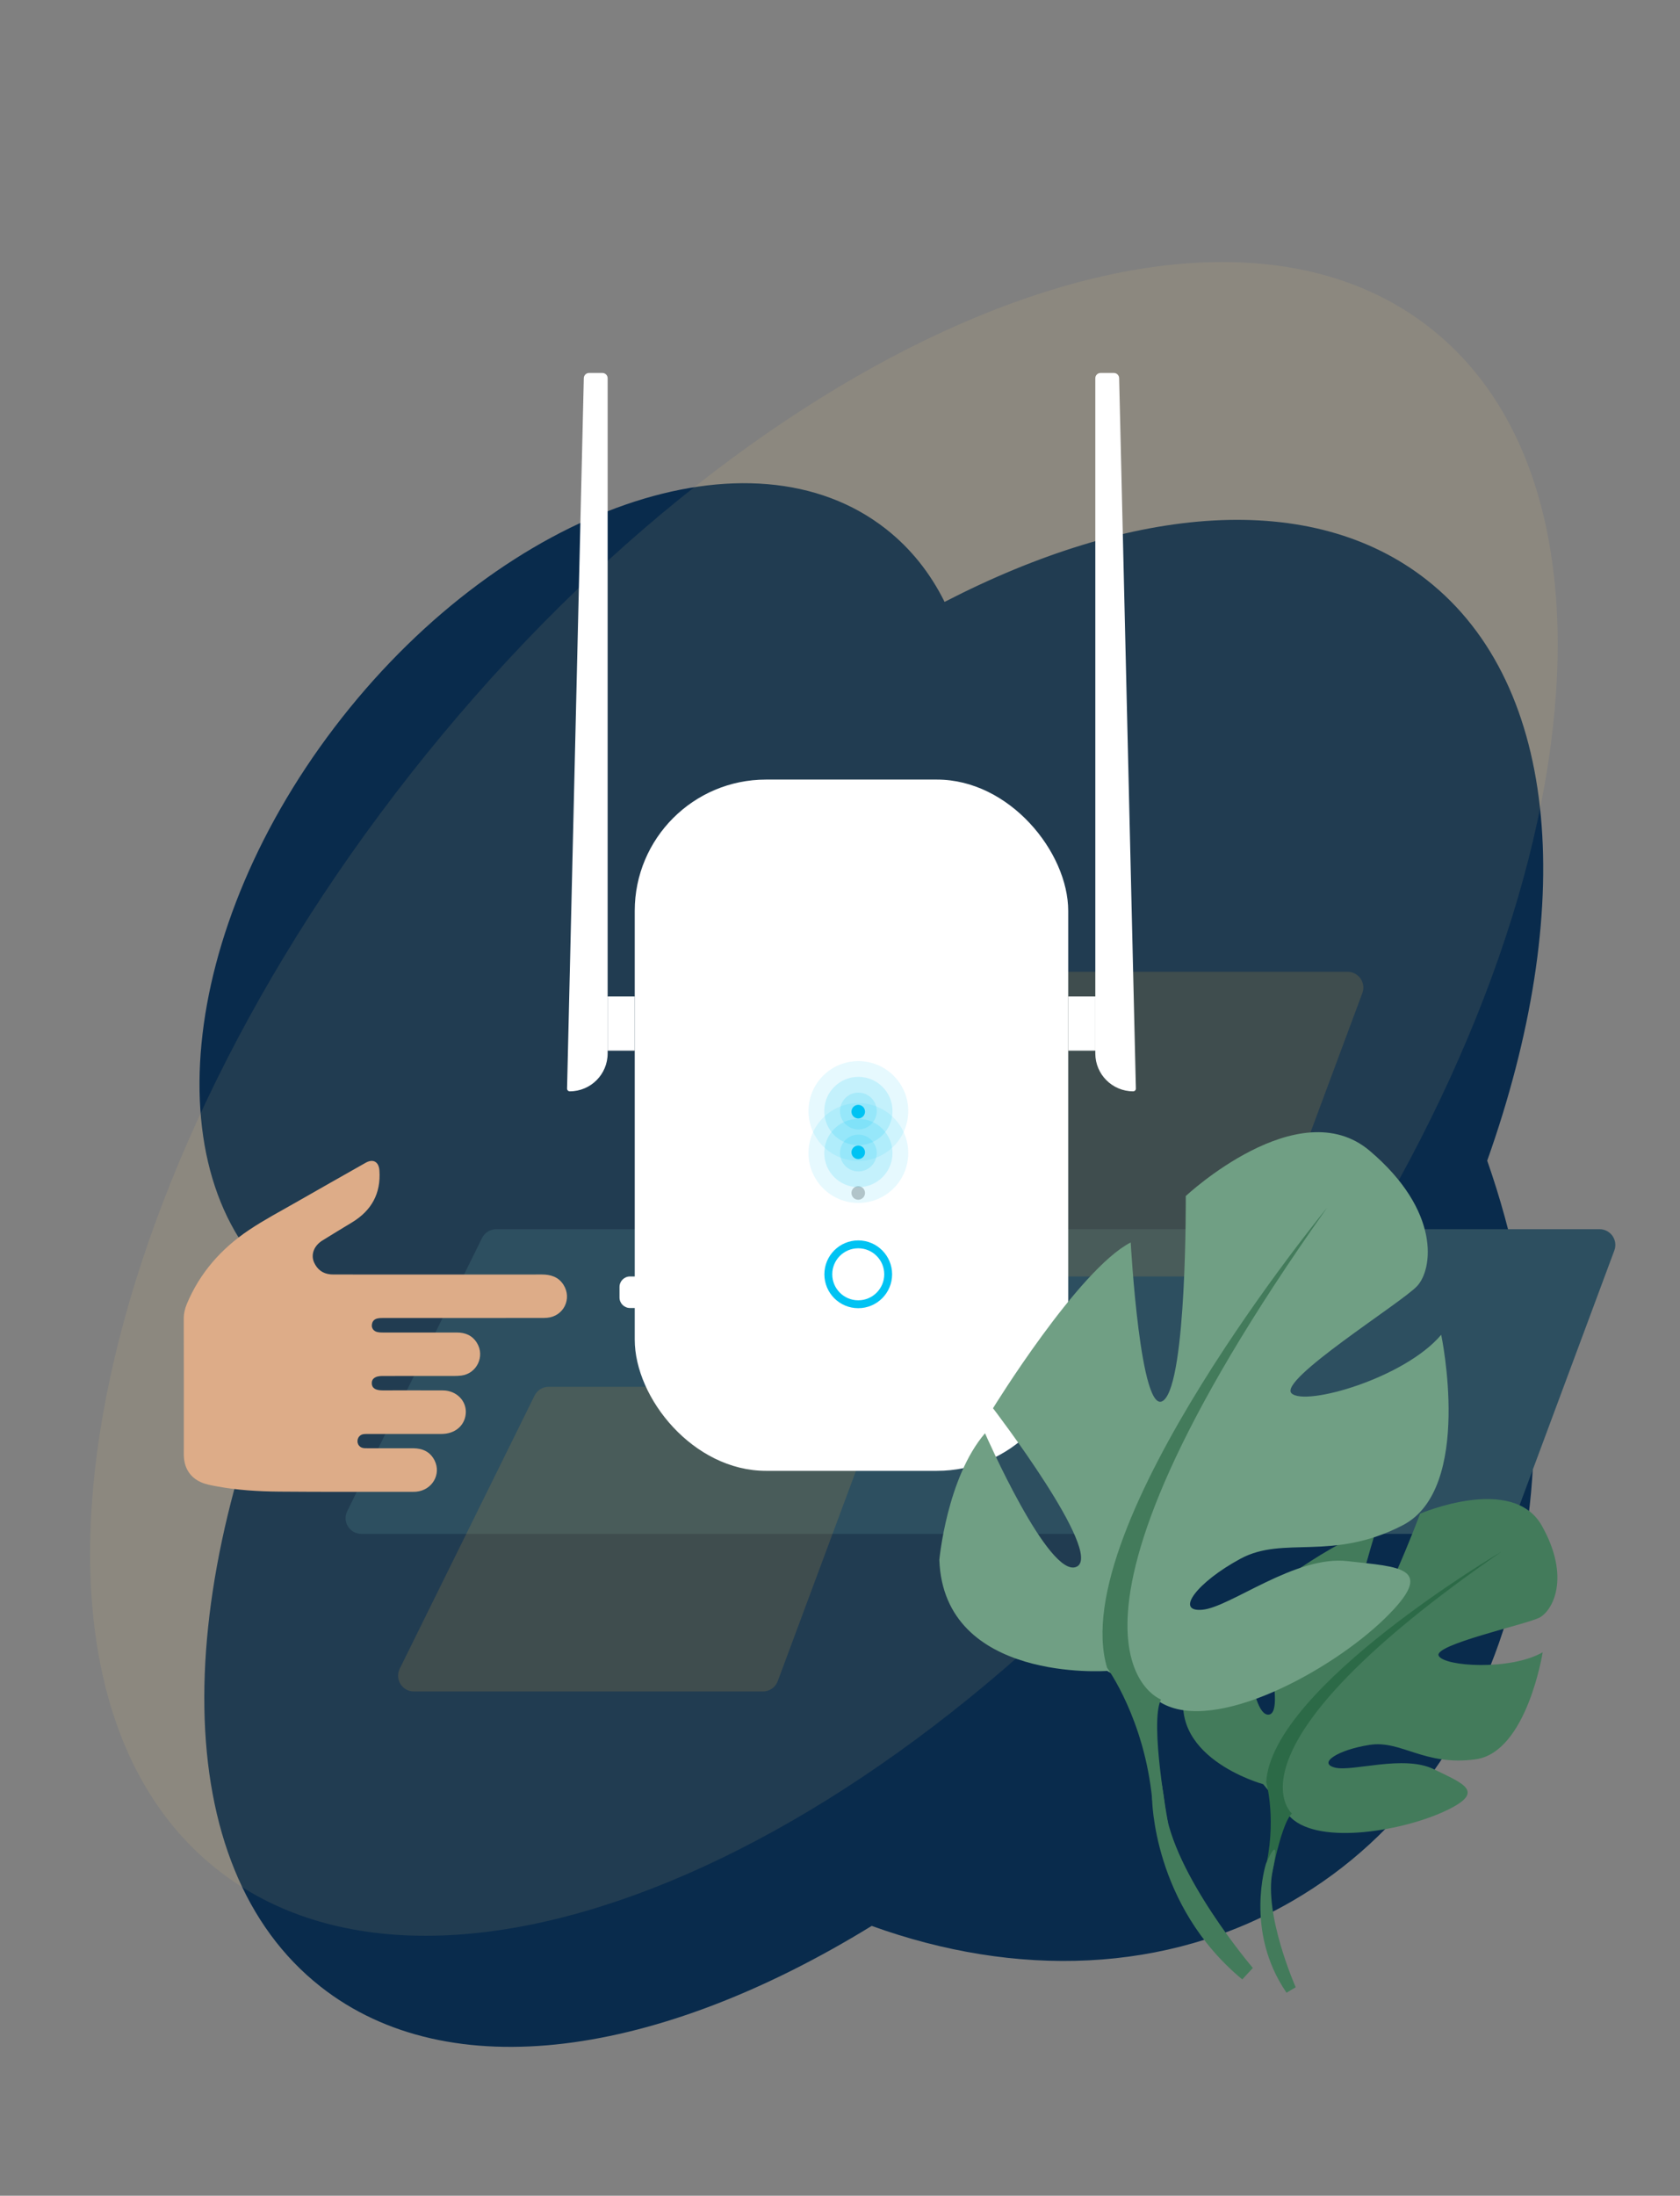 <svg width="320" height="418" viewBox="0 0 320 418" fill="none" xmlns="http://www.w3.org/2000/svg">
<rect x="0" y="0" width="320" height="418" fill="#808080" stroke="none"/>
<path fill-rule="evenodd" clip-rule="evenodd" d="M54.576 245.84C55.549 246.606 56.551 247.319 57.581 247.981C32.315 303.27 31.953 355.283 61.052 378.187C85.628 397.532 125.451 391.571 166.038 366.63C193.512 376.542 222.133 375.764 246.084 361.936C289.156 337.069 303.229 278.022 283.278 220.951C300.207 173.303 297.419 130.592 271.807 110.432C249.883 93.175 215.827 96.056 179.92 114.583C177.227 109.151 173.526 104.456 168.794 100.732C143.08 80.492 96.666 96.568 65.126 136.639C33.586 176.709 28.863 225.6 54.576 245.84Z" fill="#092B4C"/>
<path d="M235.613 271.126C171.823 352.169 84.884 390.14 41.431 355.936C-2.023 321.733 14.463 228.308 78.253 147.265C142.043 66.222 228.982 28.252 272.436 62.455C315.889 96.658 299.403 190.084 235.613 271.126Z" fill="#FFD779" fill-opacity="0.1"/>
<path d="M91.823 235.671C92.328 234.648 93.371 234 94.512 234H304.682C306.774 234 308.223 236.086 307.494 238.047L288.137 290.047C287.7 291.221 286.579 292 285.326 292H68.828C66.604 292 65.153 289.665 66.138 287.671L91.823 235.671Z" fill="#2D4F60"/>
<path opacity="0.2" d="M101.823 265.671C102.328 264.648 103.371 264 104.512 264H164.682C166.774 264 168.223 266.086 167.494 268.047L148.137 320.047C147.7 321.221 146.579 322 145.326 322H78.828C76.604 322 75.153 319.665 76.138 317.671L101.823 265.671Z" fill="#BC9343"/>
<path opacity="0.2" d="M193.823 186.671C194.328 185.648 195.371 185 196.512 185H256.682C258.774 185 260.223 187.086 259.494 189.047L240.137 241.047C239.7 242.221 238.579 243 237.326 243H170.828C168.604 243 167.153 240.665 168.138 238.671L193.823 186.671Z" fill="#BC9343"/>
<path d="M83.521 242.629C90.073 242.629 96.624 242.638 103.176 242.623C104.885 242.621 106.361 243.064 107.327 244.578C109.015 247.223 107.36 250.576 104.234 250.864C103.815 250.903 103.393 250.9 102.974 250.9C92.961 250.903 82.948 250.9 72.934 250.906C72.59 250.906 72.239 250.918 71.906 250.989C71.211 251.135 70.858 251.614 70.825 252.304C70.795 252.935 71.244 253.453 71.93 253.593C72.242 253.658 72.569 253.667 72.887 253.667C77.585 253.67 82.282 253.673 86.98 253.667C88.626 253.664 89.972 254.214 90.86 255.672C92.396 258.198 90.822 261.485 87.883 261.863C87.419 261.923 86.947 261.938 86.478 261.941C81.928 261.947 77.379 261.944 72.83 261.944C71.484 261.944 70.792 262.434 70.816 263.363C70.84 264.243 71.517 264.684 72.848 264.684C76.681 264.684 80.514 264.672 84.344 264.69C87.009 264.701 88.979 266.772 88.706 269.227C88.459 271.449 86.62 272.972 84.121 272.978C79.448 272.99 74.777 272.981 70.103 272.984C69.832 272.984 69.556 272.978 69.289 273.008C68.611 273.082 68.124 273.621 68.094 274.296C68.067 274.948 68.475 275.507 69.122 275.647C69.407 275.709 69.714 275.7 70.008 275.7C72.902 275.703 75.793 275.697 78.687 275.703C80.476 275.709 81.931 276.352 82.772 278.012C84.103 280.642 82.315 283.688 79.296 283.971C79.049 283.995 78.803 283.995 78.556 283.995C70.1 283.989 61.644 284.028 53.19 283.956C49.212 283.92 45.233 283.685 41.308 282.957C40.268 282.763 39.187 282.585 38.239 282.15C36.266 281.249 35.193 279.615 35.033 277.432C34.988 276.816 35.015 276.194 35.015 275.575C35.015 267.409 35.027 259.239 35 251.073C34.997 250.052 35.214 249.124 35.6 248.202C38.078 242.287 42.161 237.685 47.42 234.159C50.308 232.223 53.404 230.592 56.426 228.861C60.824 226.341 65.236 223.854 69.645 221.355C71.077 220.543 72.153 221.164 72.269 222.818C72.578 227.213 70.754 230.464 67.034 232.717C65.153 233.856 63.266 234.992 61.4 236.156C59.795 237.155 59.154 238.848 59.831 240.342C60.437 241.68 61.483 242.472 62.975 242.6C63.296 242.626 63.617 242.623 63.937 242.623C70.465 242.629 76.993 242.629 83.521 242.629Z" fill="#DDAC88"/>
<rect x="120.901" y="148.407" width="82.568" height="131.593" rx="25" fill="white"/>
<circle cx="163.475" cy="242.586" r="5.701" fill="white" stroke="#00C3F3" stroke-width="1.5"/>
<circle cx="163.475" cy="227.105" r="1.29" fill="#C4C4C4"/>
<circle cx="163.475" cy="219.364" r="1.29" fill="#00C3F3"/>
<circle cx="163.475" cy="211.623" r="1.29" fill="#00C3F3"/>
<path d="M111.202 71.976C111.215 71.433 111.659 71 112.202 71H114.741C115.293 71 115.741 71.448 115.741 72V200.54C115.741 204.524 112.511 207.753 108.528 207.753C108.238 207.753 108.006 207.515 108.012 207.226L111.202 71.976Z" fill="white"/>
<path d="M213.168 71.976C213.155 71.433 212.711 71 212.168 71H209.63C209.077 71 208.63 71.448 208.63 72V200.54C208.63 204.524 211.859 207.753 215.843 207.753C216.132 207.753 216.365 207.515 216.358 207.226L213.168 71.976Z" fill="white"/>
<rect x="115.741" y="189.691" width="5.16" height="10.321" fill="white"/>
<rect width="5.16" height="10.321" transform="matrix(-1 0 0 1 208.63 189.691)" fill="white"/>
<path d="M118 245C118 243.895 118.895 243 120 243H125V249H120C118.895 249 118 248.105 118 247V245Z" fill="white"/>
<circle opacity="0.1" cx="163.5" cy="211.5" r="9.5" fill="#00C3F3"/>
<circle opacity="0.1" cx="163.5" cy="219.5" r="9.5" fill="#00C3F3"/>
<circle opacity="0.15" cx="163.5" cy="211.5" r="6.5" fill="#00C3F3"/>
<circle opacity="0.15" cx="163.5" cy="219.5" r="6.5" fill="#00C3F3"/>
<circle opacity="0.15" cx="163.5" cy="211.5" r="3.5" fill="#00C3F3"/>
<circle opacity="0.15" cx="163.5" cy="219.5" r="3.5" fill="#00C3F3"/>
<path fill-rule="evenodd" clip-rule="evenodd" d="M240.607 339.655C240.607 339.655 221.265 334.392 226.146 320.028C226.146 320.028 230.624 310.863 236.965 307.305C236.965 307.305 237.924 326.814 241.672 326.408C245.421 326.005 238.98 304.748 238.98 304.748C238.98 304.748 254.902 292.232 262.12 291.256C262.12 291.256 255.462 312.068 258.994 310.783C262.527 309.501 270.497 288.153 270.497 288.153C270.497 288.153 288.12 280.583 293.676 290.438C299.232 300.293 295.753 306.671 293.184 307.966C290.616 309.257 273.039 313.101 274.032 315.193C275.03 317.281 287.732 318.051 293.845 314.544C293.845 314.544 290.837 333.583 281.062 334.919C271.288 336.258 266.921 331.232 260.894 332.166C254.869 333.098 250.927 335.64 254.263 336.491C257.601 337.34 267.357 333.988 273.104 336.8C278.85 339.612 283.315 341.129 274.871 344.945C266.43 348.759 250.226 351.355 245.419 345.505L240.607 339.655Z" fill="#437B5B"/>
<path fill-rule="evenodd" clip-rule="evenodd" d="M286.026 295.369C286.026 295.369 242.274 321.104 241.181 339.257C241.181 339.257 243.357 346.789 240.824 356.542L241.684 359.885C241.684 359.885 243.753 347.405 246.078 345.241C246.078 345.241 231.63 332.893 286.026 295.369Z" fill="#2C6A47"/>
<path fill-rule="evenodd" clip-rule="evenodd" d="M241.147 354.764C241.147 354.764 236.98 367.605 245.053 379.353L246.8 378.308C246.8 378.308 240.688 364.546 242.389 356.214C244.087 347.883 241.147 354.764 241.147 354.764Z" fill="#437B5B"/>
<path fill-rule="evenodd" clip-rule="evenodd" d="M210.881 318.088C210.881 318.088 179.778 320.381 178.92 296.948C178.92 296.948 180.36 281.297 187.624 272.847C187.624 272.847 199.846 300.768 205.083 298.248C210.323 295.724 189.144 268.083 189.144 268.083C189.144 268.083 205.401 241.66 215.375 236.518C215.375 236.518 217.22 270.26 221.653 266.571C226.089 262.882 225.859 227.686 225.859 227.686C225.859 227.686 247.336 207.589 260.9 219.077C274.462 230.568 272.929 241.65 269.903 244.854C266.879 248.06 243.4 262.712 246.011 265.243C248.621 267.772 267.553 262.354 274.514 254.098C274.514 254.098 280.693 283.372 267.194 290.355C253.692 297.337 244.546 292.27 236.285 296.732C228.022 301.191 223.684 306.923 229.02 306.444C234.354 305.967 246.711 296.052 256.642 297.189C266.572 298.326 273.919 298.239 263.735 308.143C253.548 318.046 231.384 330.171 221.134 324.131L210.881 318.088Z" fill="#709F84"/>
<path fill-rule="evenodd" clip-rule="evenodd" d="M252.792 229.89C252.792 229.89 202.863 290.595 210.87 317.482C210.87 317.482 218.005 327.228 219.482 342.713L222.496 347.098C222.496 347.098 218.91 327.91 221.139 323.533C221.139 323.533 193.64 313.369 252.792 229.89Z" fill="#437B5B"/>
<path fill-rule="evenodd" clip-rule="evenodd" d="M219.44 342.275C219.44 342.275 219.495 362.63 236.621 376.818L238.638 374.637C238.638 374.637 223.386 356.769 221.908 343.939C220.429 331.11 219.44 342.275 219.44 342.275Z" fill="#437B5B"/>
</svg>

